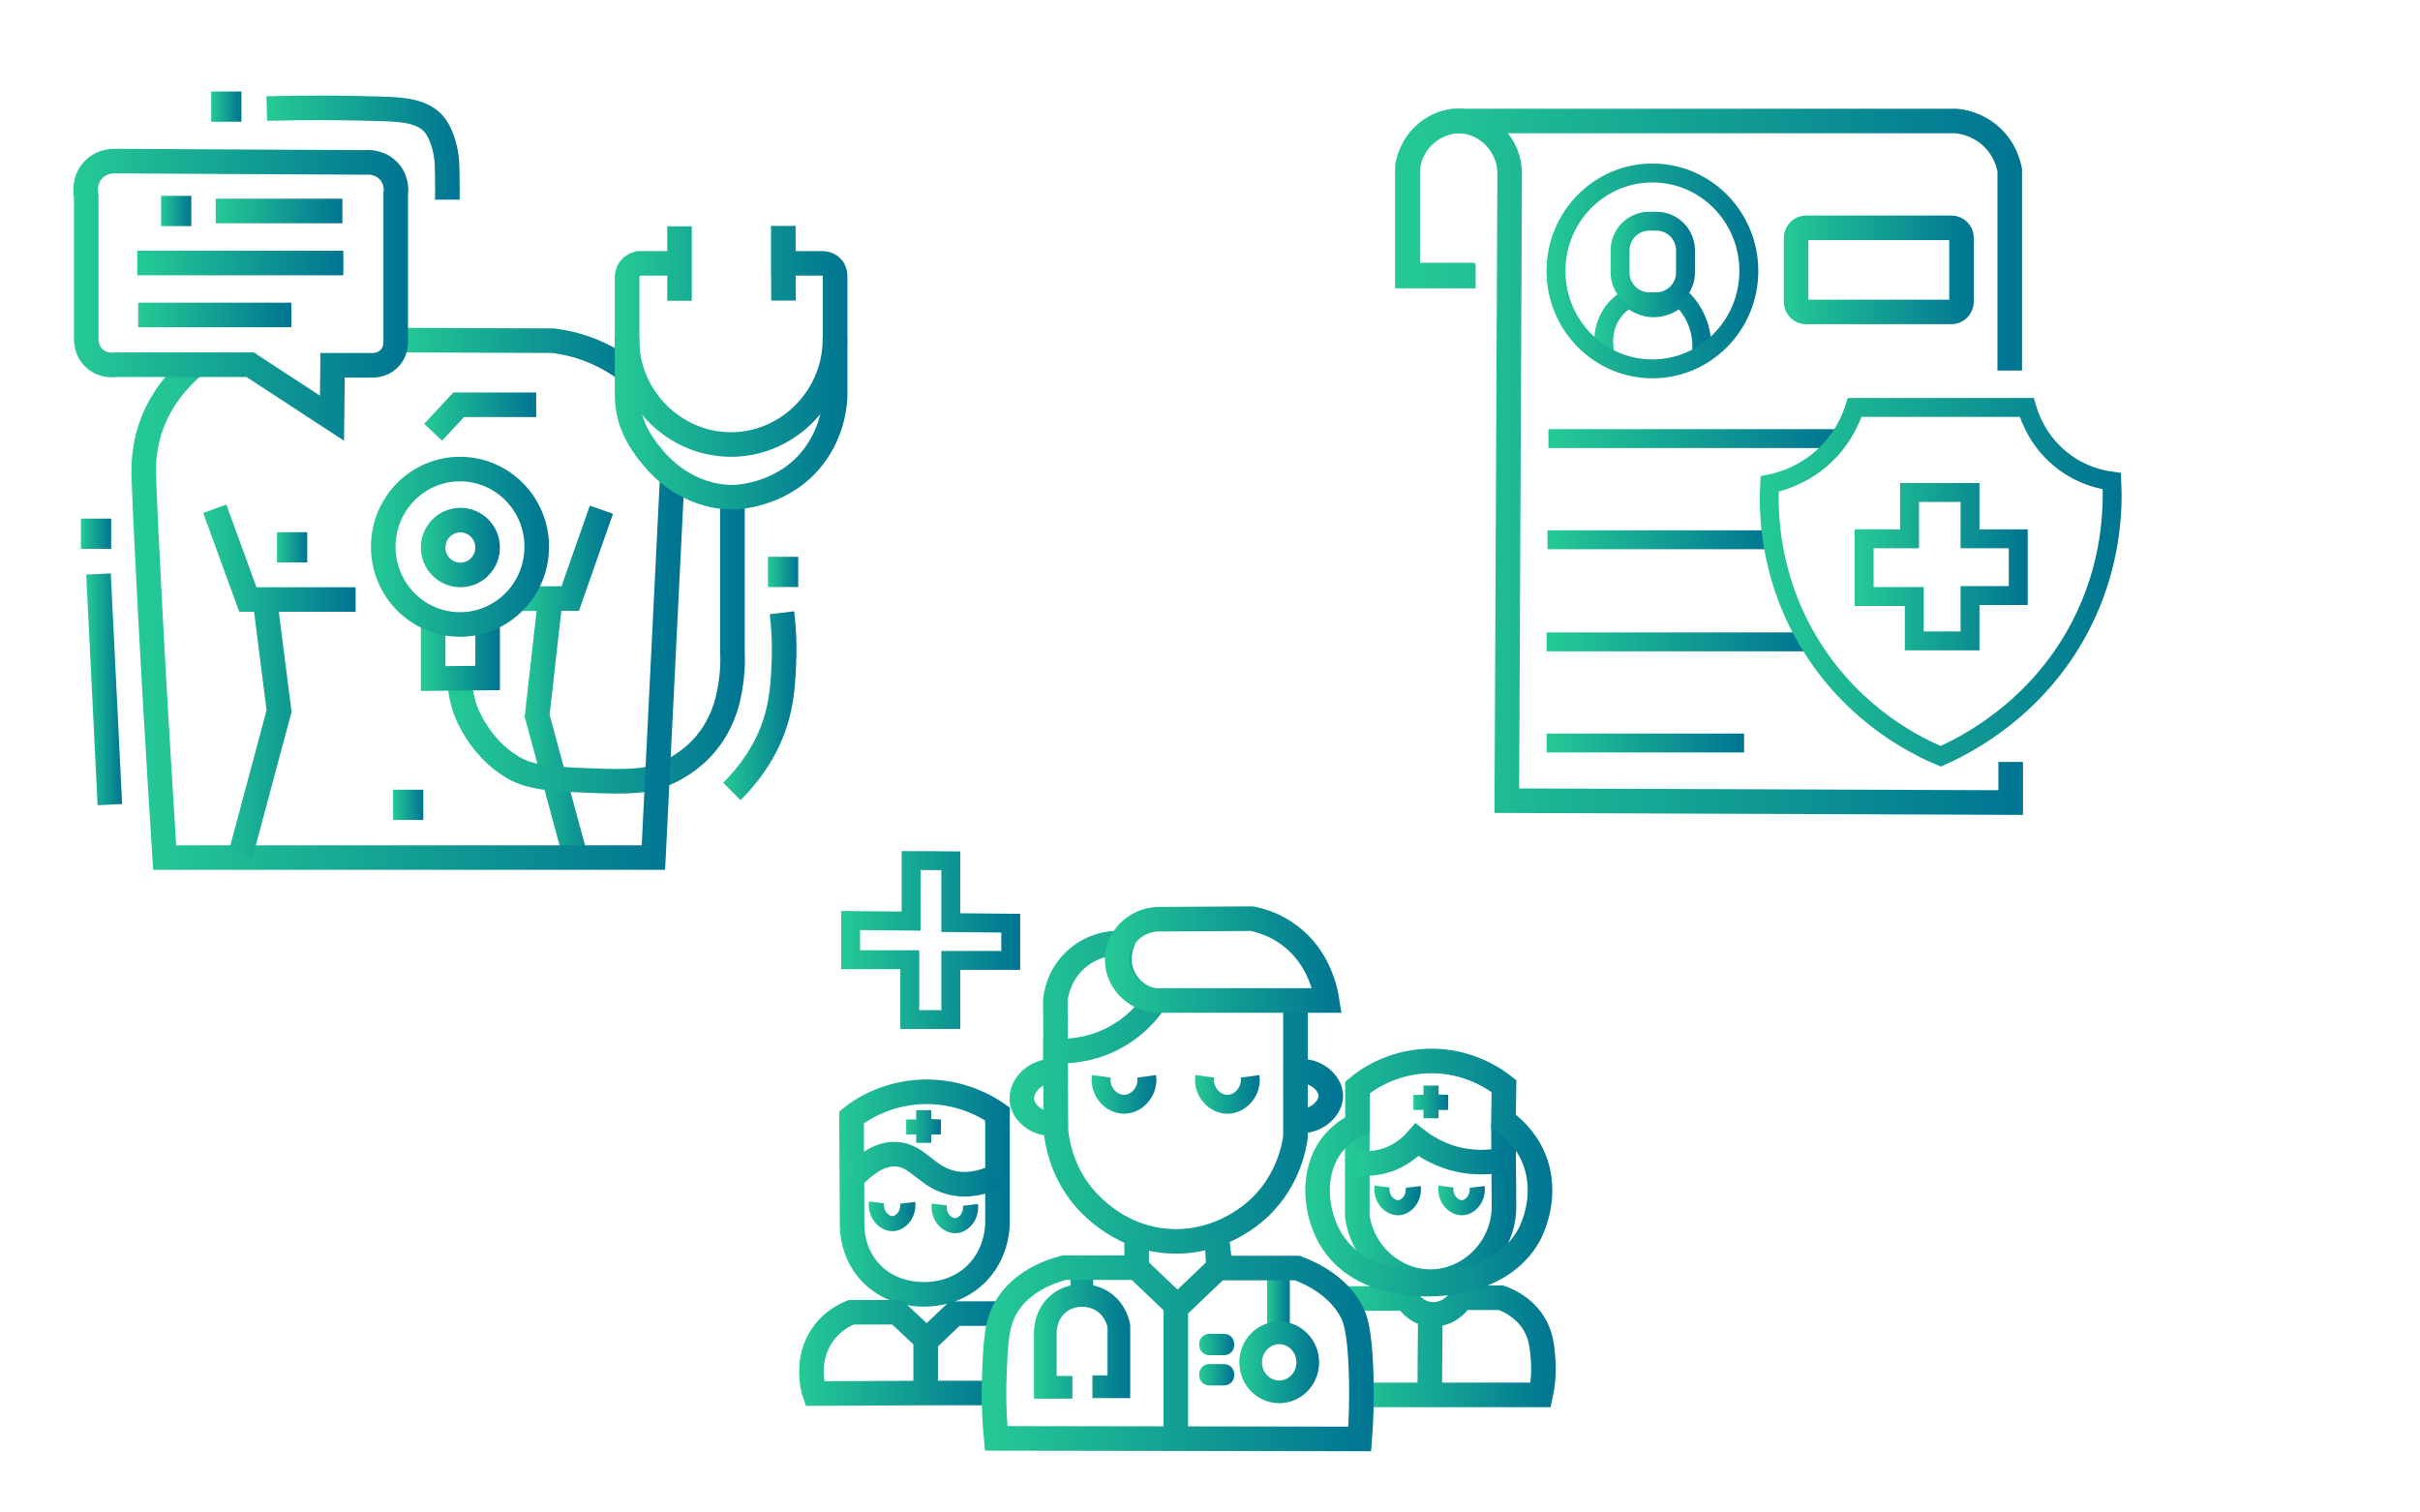 <?xml version="1.0" encoding="utf-8"?>
<svg version="1.1" xmlns="http://www.w3.org/2000/svg" xmlns:xlink="http://www.w3.org/1999/xlink" x="0px" y="0px"
	 viewBox="0 0 1280 800" enable-background="new 0 0 1280 800" xml:space="preserve">
<g id="Layer_2">
	<g>
		<linearGradient id="SVGID_1_" gradientUnits="userSpaceOnUse" x1="140.982" y1="78.145" x2="243.179" y2="78.145">
			<stop  offset="0" style="stop-color:#25CA95"/>
			<stop  offset="1" style="stop-color:#007492"/>
		</linearGradient>
		<path fill="none" stroke="url(#SVGID_1_)" stroke-width="13" stroke-miterlimit="10" d="M141.1,57.4c23.1-0.6,43.6-0.4,61,0.2
			c10.1,0.3,21.9,0.8,28,8.8c3.2,4.2,5.3,11.1,6,16.7c0.4,2.8,0.4,5.9,0.5,12.2c0.1,4.3,0,7.9,0,10.3"/>
		<linearGradient id="SVGID_2_" gradientUnits="userSpaceOnUse" x1="210.279" y1="187.584" x2="336.274" y2="187.584">
			<stop  offset="0" style="stop-color:#25CA95"/>
			<stop  offset="1" style="stop-color:#007492"/>
		</linearGradient>
		<path fill="none" stroke="url(#SVGID_2_)" stroke-width="13" stroke-miterlimit="10" d="M210.3,179.9c27.4,0.1,54.9,0.2,82.3,0.3
			c5.3,0.7,12.1,2,19.7,5c8.7,3.4,15.4,7.8,20,11.3"/>
		<linearGradient id="SVGID_3_" gradientUnits="userSpaceOnUse" x1="274.138" y1="361.619" x2="324.271" y2="361.619">
			<stop  offset="0" style="stop-color:#25CA95"/>
			<stop  offset="1" style="stop-color:#007492"/>
		</linearGradient>
		<path fill="none" stroke="url(#SVGID_3_)" stroke-width="13" stroke-miterlimit="10" d="M318.1,269.6c-5.5,15.7-11,31.3-16.5,47
			c-9.2,0-18.3,0-27.5,0c5.7,0,11.3,0,17,0c-2.3,20.7-4.7,41.3-7,62c6.8,25.2,13.7,50.3,20.5,75.5"/>
		<linearGradient id="SVGID_4_" gradientUnits="userSpaceOnUse" x1="236.89" y1="341.286" x2="393.991" y2="341.286">
			<stop  offset="0" style="stop-color:#25CA95"/>
			<stop  offset="1" style="stop-color:#007492"/>
		</linearGradient>
		<path fill="none" stroke="url(#SVGID_4_)" stroke-width="13" stroke-miterlimit="10" d="M387.4,262.8c0,27.5,0,55,0,82.5
			c0.2,3.2,0.2,7.9-0.5,13.5c-0.9,7.3-2.9,23-15.3,36.5c-2.1,2.3-9.6,10.1-22,14.8c-4.7,1.8-11.7,3.7-31,3
			c-25-0.9-37.5-1.3-47.5-7.3c-17.7-10.6-24.3-28.6-25-30.5c-1.8-5.2-2.5-10.2-2.5-10.3c-0.1-3.3-0.2-6.7-0.3-10"/>
		<linearGradient id="SVGID_5_" gradientUnits="userSpaceOnUse" x1="325.129" y1="209.898" x2="448.153" y2="209.898">
			<stop  offset="0" style="stop-color:#25CA95"/>
			<stop  offset="1" style="stop-color:#007492"/>
		</linearGradient>
		<path fill="none" stroke="url(#SVGID_5_)" stroke-width="13" stroke-miterlimit="10" d="M331.6,178.6c-0.6,31.3,25.3,57.1,56,56.5
			c30-0.5,54.7-26.1,54-56.8"/>
		<linearGradient id="SVGID_6_" gradientUnits="userSpaceOnUse" x1="222.638" y1="346.497" x2="264.388" y2="346.497">
			<stop  offset="0" style="stop-color:#25CA95"/>
			<stop  offset="1" style="stop-color:#007492"/>
		</linearGradient>
		<path fill="none" stroke="url(#SVGID_6_)" stroke-width="13" stroke-miterlimit="10" d="M229.1,327.6c0,10.4,0,20.8,0,31.3
			c9.6-0.1,19.2-0.2,28.8-0.3c0-10.3,0-20.7,0-31"/>
		<linearGradient id="SVGID_7_" gradientUnits="userSpaceOnUse" x1="196.138" y1="289.219" x2="290.388" y2="289.219">
			<stop  offset="0" style="stop-color:#25CA95"/>
			<stop  offset="1" style="stop-color:#007492"/>
		</linearGradient>
		
			<ellipse fill="none" stroke="url(#SVGID_7_)" stroke-width="13" stroke-miterlimit="10" cx="243.3" cy="289.2" rx="40.6" ry="41.1"/>
		<linearGradient id="SVGID_8_" gradientUnits="userSpaceOnUse" x1="222.638" y1="289.594" x2="264.388" y2="289.594">
			<stop  offset="0" style="stop-color:#25CA95"/>
			<stop  offset="1" style="stop-color:#007492"/>
		</linearGradient>
		
			<ellipse fill="none" stroke="url(#SVGID_8_)" stroke-width="13" stroke-miterlimit="10" cx="243.5" cy="289.6" rx="14.4" ry="14.5"/>
		<linearGradient id="SVGID_9_" gradientUnits="userSpaceOnUse" x1="69.558" y1="323.574" x2="362.13" y2="323.574">
			<stop  offset="0" style="stop-color:#25CA95"/>
			<stop  offset="1" style="stop-color:#007492"/>
		</linearGradient>
		<path fill="none" stroke="url(#SVGID_9_)" stroke-width="13" stroke-miterlimit="10" d="M355.6,251.6c-3.3,67.3-6.7,134.7-10,202
			c-86.2,0-172.3,0-258.5,0c-6.4-100.5-10.1-174.9-11-200.5c-0.2-5.2-0.5-16.5,4.5-29.5c5.8-15.2,16.1-25.4,23.5-31.5"/>
		<linearGradient id="SVGID_10_" gradientUnits="userSpaceOnUse" x1="325.138" y1="194.438" x2="448.138" y2="194.438">
			<stop  offset="0" style="stop-color:#25CA95"/>
			<stop  offset="1" style="stop-color:#007492"/>
		</linearGradient>
		<path fill="none" stroke="url(#SVGID_10_)" stroke-width="13" stroke-miterlimit="10" d="M359.4,119.7c0,13.1,0,26.3,0,39.4
			c0-6.6,0-13.2,0-19.8c-7.2,0-14.4,0-21.6,0c-1.5,0.4-3.3,1.1-4.6,2.8c-1.4,1.7-1.5,3.8-1.5,4.5c0,20.8,0,41.7,0,62.5
			c0,12.9,5.4,23.6,14.7,34.2c2.7,3.1,17.3,19.7,41.3,19.7c1.3,0,24.3-0.5,40.3-18.7c12-13.7,13.4-29.1,13.7-34
			c0-21.6,0-43.1,0-64.7c0-0.6-0.2-2.5-1.6-4.1c-2-2.3-5-2.2-5.4-2.2c-6.8,0-13.6,0-20.4,0c0-6.6,0-13.2,0-19.8
			c0,13.2,0.1,26.3,0.1,39.5"/>
		<linearGradient id="SVGID_11_" gradientUnits="userSpaceOnUse" x1="107.531" y1="360.572" x2="188.138" y2="360.572">
			<stop  offset="0" style="stop-color:#25CA95"/>
			<stop  offset="1" style="stop-color:#007492"/>
		</linearGradient>
		<path fill="none" stroke="url(#SVGID_11_)" stroke-width="13" stroke-miterlimit="10" d="M113.6,269.1c5.8,16,11.7,32,17.5,48
			c19,0,38,0,57,0c-16,0-32,0-48,0c2.5,19.7,5,39.3,7.5,59c-6.8,25.5-13.7,51-20.5,76.5"/>
		<linearGradient id="SVGID_12_" gradientUnits="userSpaceOnUse" x1="224.381" y1="220.308" x2="283.638" y2="220.308">
			<stop  offset="0" style="stop-color:#25CA95"/>
			<stop  offset="1" style="stop-color:#007492"/>
		</linearGradient>
		<path fill="none" stroke="url(#SVGID_12_)" stroke-width="13" stroke-miterlimit="10" d="M283.6,214.1c-13.7,0-27.3,0-41,0
			c-4.5,4.8-9,9.7-13.5,14.5"/>
		<linearGradient id="SVGID_13_" gradientUnits="userSpaceOnUse" x1="45.646" y1="364.594" x2="64.63" y2="364.594">
			<stop  offset="0" style="stop-color:#25CA95"/>
			<stop  offset="1" style="stop-color:#007492"/>
		</linearGradient>
		<path fill="none" stroke="url(#SVGID_13_)" stroke-width="13" stroke-miterlimit="10" d="M52.1,303.6c2,40.7,4,81.3,6,122"/>
		<linearGradient id="SVGID_14_" gradientUnits="userSpaceOnUse" x1="382.551" y1="373.268" x2="421.292" y2="373.268">
			<stop  offset="0" style="stop-color:#25CA95"/>
			<stop  offset="1" style="stop-color:#007492"/>
		</linearGradient>
		<path fill="none" stroke="url(#SVGID_14_)" stroke-width="13" stroke-miterlimit="10" d="M413.6,324.1c0.8,6.8,1.5,16,1,27
			c-0.3,6.9-0.7,17.1-3.5,27.5c-2.2,8.2-7.8,23.9-24,40"/>
		<linearGradient id="SVGID_15_" gradientUnits="userSpaceOnUse" x1="114.138" y1="111.594" x2="181.138" y2="111.594">
			<stop  offset="0" style="stop-color:#25CA95"/>
			<stop  offset="1" style="stop-color:#007492"/>
		</linearGradient>
		<path fill="none" stroke="url(#SVGID_15_)" stroke-width="13" stroke-miterlimit="10" d="M114.1,111.6c22.3,0,44.7,0,67,0"/>
		<linearGradient id="SVGID_16_" gradientUnits="userSpaceOnUse" x1="72.638" y1="139.094" x2="181.638" y2="139.094">
			<stop  offset="0" style="stop-color:#25CA95"/>
			<stop  offset="1" style="stop-color:#007492"/>
		</linearGradient>
		<path fill="none" stroke="url(#SVGID_16_)" stroke-width="13" stroke-miterlimit="10" d="M72.6,139.1c36.3,0,72.7,0,109,0"/>
		<linearGradient id="SVGID_17_" gradientUnits="userSpaceOnUse" x1="73.138" y1="166.594" x2="154.138" y2="166.594">
			<stop  offset="0" style="stop-color:#25CA95"/>
			<stop  offset="1" style="stop-color:#007492"/>
		</linearGradient>
		<path fill="none" stroke="url(#SVGID_17_)" stroke-width="13" stroke-miterlimit="10" d="M154.1,166.6c-27,0-54,0-81,0"/>
		<linearGradient id="SVGID_18_" gradientUnits="userSpaceOnUse" x1="38.791" y1="155.953" x2="215.937" y2="155.953">
			<stop  offset="0" style="stop-color:#25CA95"/>
			<stop  offset="1" style="stop-color:#007492"/>
		</linearGradient>
		<path fill="none" stroke="url(#SVGID_18_)" stroke-width="13" stroke-miterlimit="10" d="M193.3,85.9c0.7-0.1,7.8-0.7,12.7,5
			c4.2,4.9,3.5,10.8,3.3,11.7c0,26.1,0,52.2,0,78.3c0,0.7,0.1,5.7-4,9.3c-3.6,3.2-7.8,3-8.7,3c-6.9,0-13.8,0-20.7,0
			c-0.1,9.3-0.2,18.7-0.3,28c-14.4-9.4-28.9-18.9-43.3-28.3c-23.7,0-47.3,0-71,0c-0.8,0.1-6.3,1-11-3c-5.1-4.3-4.7-10.7-4.7-11.3
			c0-24.9,0-49.8,0-74.7c-0.1-0.6-1.8-8.2,3.7-14c4.9-5.2,11.5-4.7,12.3-4.7C105.5,85.5,149.4,85.7,193.3,85.9z"/>
		<linearGradient id="SVGID_19_" gradientUnits="userSpaceOnUse" x1="111.654" y1="56.406" x2="127.623" y2="56.406">
			<stop  offset="0" style="stop-color:#25CA95"/>
			<stop  offset="1" style="stop-color:#007492"/>
		</linearGradient>
		<rect x="118.2" y="54.9" fill="none" stroke="url(#SVGID_19_)" stroke-width="13" stroke-miterlimit="10" width="3" height="3"/>
		<linearGradient id="SVGID_20_" gradientUnits="userSpaceOnUse" x1="85.154" y1="111.594" x2="101.123" y2="111.594">
			<stop  offset="0" style="stop-color:#25CA95"/>
			<stop  offset="1" style="stop-color:#007492"/>
		</linearGradient>
		<rect x="91.7" y="110.1" fill="none" stroke="url(#SVGID_20_)" stroke-width="13" stroke-miterlimit="10" width="3" height="3"/>
		<linearGradient id="SVGID_21_" gradientUnits="userSpaceOnUse" x1="146.529" y1="289.531" x2="162.498" y2="289.531">
			<stop  offset="0" style="stop-color:#25CA95"/>
			<stop  offset="1" style="stop-color:#007492"/>
		</linearGradient>
		<rect x="153" y="288" fill="none" stroke="url(#SVGID_21_)" stroke-width="13" stroke-miterlimit="10" width="3" height="3"/>
		<linearGradient id="SVGID_22_" gradientUnits="userSpaceOnUse" x1="42.779" y1="282.344" x2="58.748" y2="282.344">
			<stop  offset="0" style="stop-color:#25CA95"/>
			<stop  offset="1" style="stop-color:#007492"/>
		</linearGradient>
		<rect x="49.3" y="280.8" fill="none" stroke="url(#SVGID_22_)" stroke-width="13" stroke-miterlimit="10" width="3" height="3"/>
		<linearGradient id="SVGID_23_" gradientUnits="userSpaceOnUse" x1="406.154" y1="302.531" x2="422.123" y2="302.531">
			<stop  offset="0" style="stop-color:#25CA95"/>
			<stop  offset="1" style="stop-color:#007492"/>
		</linearGradient>
		<rect x="412.7" y="301" fill="none" stroke="url(#SVGID_23_)" stroke-width="13" stroke-miterlimit="10" width="3" height="3"/>
		<linearGradient id="SVGID_24_" gradientUnits="userSpaceOnUse" x1="207.864" y1="425.656" x2="223.833" y2="425.656">
			<stop  offset="0" style="stop-color:#25CA95"/>
			<stop  offset="1" style="stop-color:#007492"/>
		</linearGradient>
		<rect x="214.4" y="424.2" fill="none" stroke="url(#SVGID_24_)" stroke-width="13" stroke-miterlimit="10" width="3" height="3"/>
	</g>
</g>
<g id="Layer_5">
	<g display="inline">
		<linearGradient id="SVGID_25_" gradientUnits="userSpaceOnUse" x1="534.021" y1="577.711" x2="710.4" y2="577.711">
			<stop  offset="0" style="stop-color:#25CA95"/>
			<stop  offset="1" style="stop-color:#007492"/>
		</linearGradient>
		<path fill="none" stroke="url(#SVGID_25_)" stroke-width="13" stroke-miterlimit="10" d="M685.9,592.8c10.3,1.2,18.1-6.6,18-13.3
			c-0.1-6.8-8.3-14.4-18.7-12.7c0-12.7,0-25.3,0-38c0,24.2,0,48.4,0,72.7c-0.8,5.8-4,22.3-18,36.3c-2.7,2.7-20.8,20.3-48.7,18.7
			c-29.4-1.7-45.6-23.4-48-26.7c-9.2-12.7-11.4-25.6-12-32c-0.1-22.9-0.2-45.8-0.3-68.7c0.2-2.3,1.6-13.8,11.7-22.3
			c9.9-8.5,21.3-8.1,23.7-8c-0.5,1.3-3.6,9.8,1,18.7c5,9.8,15.1,11.8,16.3,12c-3,4.5-10.5,14.3-24,20.7c-12.2,5.8-23.3,5.9-28.7,5.7
			c0,3.6,0,7.1,0,10.7c-10.6-0.8-18.4,7.8-17.7,15.3c0.6,6.9,8.5,13.5,18,12.3"/>
		<linearGradient id="SVGID_26_" gradientUnits="userSpaceOnUse" x1="584.398" y1="507.533" x2="709.425" y2="507.533">
			<stop  offset="0" style="stop-color:#25CA95"/>
			<stop  offset="1" style="stop-color:#007492"/>
		</linearGradient>
		<path fill="none" stroke="url(#SVGID_26_)" stroke-width="13" stroke-miterlimit="10" d="M701.9,529.2c-29.1,0-58.2,0-87.3,0
			c-13,0.8-23.8-9.6-23.7-21.7c0.1-11.1,9.4-20.8,21.3-21.3c16.7-0.1,33.3-0.2,50-0.3c4.9,1,12.3,3.2,19.7,8.7
			C698,506.5,701.2,524.7,701.9,529.2z"/>
		<linearGradient id="SVGID_27_" gradientUnits="userSpaceOnUse" x1="710.565" y1="712.179" x2="822.929" y2="712.179">
			<stop  offset="0" style="stop-color:#25CA95"/>
			<stop  offset="1" style="stop-color:#007492"/>
		</linearGradient>
		<path fill="none" stroke="url(#SVGID_27_)" stroke-width="13" stroke-miterlimit="10" d="M710.6,686.8c11.1,0,22.2,0,33.3,0
			c0.5,0.8,4.5,7.4,12.3,8.3c6.6,0.8,13.1-2.6,16.7-8.7c7,0,14,0,21,0c4,1.4,11.8,5,17,13c4.3,6.6,4.8,13.2,5.3,19.7
			c0.6,7.9-0.4,14.5-1.3,18.7c-19.6,0-39.1,0-58.7,0c0.1-12.9,0.2-25.8,0.3-38.7c-0.1,12.9-0.2,25.8-0.3,38.7c-11.9,0-23.8,0-35.7,0
			"/>
		<linearGradient id="SVGID_28_" gradientUnits="userSpaceOnUse" x1="443.713" y1="631.019" x2="534.065" y2="631.019">
			<stop  offset="0" style="stop-color:#25CA95"/>
			<stop  offset="1" style="stop-color:#007492"/>
		</linearGradient>
		<path fill="none" stroke="url(#SVGID_28_)" stroke-width="13" stroke-miterlimit="10" d="M487.9,577.5c20.5-0.7,35,8.4,39.7,11.7
			c0,19.3,0,38.7,0,58c-0.1,2.8-0.6,16.1-11.3,26.7c-11.5,11.2-25.9,10.8-29.3,10.7c-3.8-0.2-17.4-1-27.3-12.3
			c-8.6-9.8-9-21.2-9-24.3c-0.1-19-0.2-38-0.3-57C454.8,587.4,468.3,578.2,487.9,577.5z"/>
		<linearGradient id="SVGID_29_" gradientUnits="userSpaceOnUse" x1="445.787" y1="618.448" x2="530.03" y2="618.448">
			<stop  offset="0" style="stop-color:#25CA95"/>
			<stop  offset="1" style="stop-color:#007492"/>
		</linearGradient>
		<path fill="none" stroke="url(#SVGID_29_)" stroke-width="13" stroke-miterlimit="10" d="M450.6,623.2
			c10.2-11,18.1-13.1,23.7-12.7c11.6,0.8,15.9,12.5,30,15.3c8.9,1.8,17.2-0.9,23-3.7"/>
		<linearGradient id="SVGID_30_" gradientUnits="userSpaceOnUse" x1="479.232" y1="595.846" x2="497.713" y2="595.846">
			<stop  offset="0" style="stop-color:#25CA95"/>
			<stop  offset="1" style="stop-color:#007492"/>
		</linearGradient>
		<path fill="none" stroke="url(#SVGID_30_)" stroke-width="8" stroke-miterlimit="10" d="M488.6,587.2c0,5.8,0,11.6,0,17.3
			c0-2.9,0-5.8,0-8.7c3,0.1,6,0.2,9,0.3c-6.1,0-12.2,0-18.3,0"/>
		<linearGradient id="SVGID_31_" gradientUnits="userSpaceOnUse" x1="711.398" y1="639.572" x2="802.066" y2="639.572">
			<stop  offset="0" style="stop-color:#25CA95"/>
			<stop  offset="1" style="stop-color:#007492"/>
		</linearGradient>
		<path fill="none" stroke="url(#SVGID_31_)" stroke-width="13" stroke-miterlimit="10" d="M717.9,598.5c0,14.9,0,29.8,0,44.7
			c2.7,19.8,19.4,34.5,38.3,34.7c20.6,0.2,38.6-16.9,39.3-38.7c-0.1-14.8-0.2-29.6-0.3-44.3"/>
		<linearGradient id="SVGID_32_" gradientUnits="userSpaceOnUse" x1="690.34" y1="620.177" x2="821.061" y2="620.177">
			<stop  offset="0" style="stop-color:#25CA95"/>
			<stop  offset="1" style="stop-color:#007492"/>
		</linearGradient>
		<path fill="none" stroke="url(#SVGID_32_)" stroke-width="13" stroke-miterlimit="10" d="M755.2,561.2
			c21.6-0.7,36.4,10.2,40.3,13.3c-0.1,6.1-0.2,12.2-0.3,18.3c3.9,2.8,11.2,8.8,15.7,19c9,20.6-1.3,39.9-2.3,41.7
			c-14,24.9-46.3,25.6-51.7,25.7c-5.7,0.1-38.8,0.7-53.3-24.3c-7.9-13.6-10.2-34.5,0.7-49c4.4-5.8,9.8-9.1,13.7-11
			c0-6.6,0-13.1,0-19.7C722,571.8,735.4,561.8,755.2,561.2z"/>
		<linearGradient id="SVGID_33_" gradientUnits="userSpaceOnUse" x1="717.136" y1="607.91" x2="797.716" y2="607.91">
			<stop  offset="0" style="stop-color:#25CA95"/>
			<stop  offset="1" style="stop-color:#007492"/>
		</linearGradient>
		<path fill="none" stroke="url(#SVGID_33_)" stroke-width="13" stroke-miterlimit="10" d="M717.9,615.2c3.4,0.4,11,0.8,19.3-3
			c6.2-2.9,10.2-6.9,12.3-9.3c4.1,3.2,12.5,8.9,24.7,11c9.5,1.6,17.3,0.4,22-0.7"/>
		<linearGradient id="SVGID_34_" gradientUnits="userSpaceOnUse" x1="747.565" y1="582.846" x2="766.046" y2="582.846">
			<stop  offset="0" style="stop-color:#25CA95"/>
			<stop  offset="1" style="stop-color:#007492"/>
		</linearGradient>
		<path fill="none" stroke="url(#SVGID_34_)" stroke-width="8" stroke-miterlimit="10" d="M756.9,574.2c0,5.8,0,11.6,0,17.3
			c0-2.9,0-5.8,0-8.7c3,0.1,6,0.2,9,0.3c-6.1,0-12.2,0-18.3,0"/>
		<linearGradient id="SVGID_35_" gradientUnits="userSpaceOnUse" x1="422.72" y1="715.693" x2="529.232" y2="715.693">
			<stop  offset="0" style="stop-color:#25CA95"/>
			<stop  offset="1" style="stop-color:#007492"/>
		</linearGradient>
		<path fill="none" stroke="url(#SVGID_35_)" stroke-width="13" stroke-miterlimit="10" d="M529.2,694.8c-8.1,0-16.2,0-24.3,0
			c-4.9,4.7-9.8,9.3-14.7,14c-5.2-4.9-10.4-9.8-15.7-14.7c-8.1,0-16.2,0-24.3,0c-3.3,1.3-10,4.6-15,11.7c-9.6,13.5-5,29.3-4.3,31.3
			c19.6-0.1,39.1-0.2,58.7-0.3c0-9.7,0-19.3,0-29c0,9.7,0,19.3,0,29c11.9,0,23.8,0,35.7,0"/>
		<linearGradient id="SVGID_36_" gradientUnits="userSpaceOnUse" x1="444.898" y1="497.179" x2="539.565" y2="497.179">
			<stop  offset="0" style="stop-color:#25CA95"/>
			<stop  offset="1" style="stop-color:#007492"/>
		</linearGradient>
		<path fill="none" stroke="url(#SVGID_36_)" stroke-width="10" stroke-miterlimit="10" d="M481.9,455.2c0,10.7,0,21.3,0,32
			c-10.7-0.1-21.3-0.2-32-0.3c0,6.9,0,13.8,0,20.7c10.4,0,20.9,0,31.3,0c0,10.6,0,21.1,0,31.7c7.2,0,14.4,0,21.7,0
			c0-10.4,0-20.9,0-31.3c10.6,0,21.1,0,31.7,0c0-6.6,0-13.1,0-19.7c-10.6-0.1-21.1-0.2-31.7-0.3c0-10.9,0-21.8,0-32.7
			C495.9,455.2,488.9,455.2,481.9,455.2z"/>
		<linearGradient id="SVGID_37_" gradientUnits="userSpaceOnUse" x1="546.898" y1="705.346" x2="597.898" y2="705.346">
			<stop  offset="0" style="stop-color:#25CA95"/>
			<stop  offset="1" style="stop-color:#007492"/>
		</linearGradient>
		<path fill="none" stroke="url(#SVGID_37_)" stroke-width="12" stroke-miterlimit="10" d="M567.2,733.8c-4.8,0-9.6,0-14.3,0
			c0-9.7,0-19.3,0-29c0-1.2,0.1-9.6,7-15.3c5-4.1,10.6-4.3,12.3-4.3c0-4.8,0-4.8,0-14.3c0,9.6,0,9.6,0,14.3c1.9,0,6.6,0.2,11.3,3.3
			c6.6,4.5,8.1,11.6,8.3,13c0,10.7,0,21.3,0,32c-4.7,0-9.3,0-14,0"/>
		<linearGradient id="SVGID_38_" gradientUnits="userSpaceOnUse" x1="670.232" y1="688.513" x2="682.232" y2="688.513">
			<stop  offset="0" style="stop-color:#25CA95"/>
			<stop  offset="1" style="stop-color:#007492"/>
		</linearGradient>
		<path fill="none" stroke="url(#SVGID_38_)" stroke-width="12" stroke-miterlimit="10" d="M676.2,670.8c0,11.8,0,23.6,0,35.3"/>
		<linearGradient id="SVGID_39_" gradientUnits="userSpaceOnUse" x1="655.565" y1="720.596" x2="697.732" y2="720.596">
			<stop  offset="0" style="stop-color:#25CA95"/>
			<stop  offset="1" style="stop-color:#007492"/>
		</linearGradient>
		
			<ellipse fill="none" stroke="url(#SVGID_39_)" stroke-width="12" stroke-miterlimit="10" cx="676.6" cy="720.6" rx="15.1" ry="15.6"/>
		<linearGradient id="SVGID_40_" gradientUnits="userSpaceOnUse" x1="519.238" y1="710.388" x2="726.629" y2="710.388">
			<stop  offset="0" style="stop-color:#25CA95"/>
			<stop  offset="1" style="stop-color:#007492"/>
		</linearGradient>
		<path fill="none" stroke="url(#SVGID_40_)" stroke-width="13" stroke-miterlimit="10" d="M621.9,762.2c0-24,0-48,0-72
			c-6.9-6.6-13.8-13.1-20.7-19.7c0-5.4,0-10.9,0-16.3c0,5.4,0,10.9,0,16.3c-12.8,0-25.6,0-38.3,0c-19.6,5.1-27.5,15.8-30,19.7
			c-5.8,9.1-6.3,18.9-7,38.3c-0.5,13.6,0.3,24.8,1,32.3c64.1,0.1,128.2,0.2,192.3,0.3c0.7-8.8,1.2-21.1,0.7-36
			c-0.8-22.3-3.4-28.1-4.7-30.7c-2.3-4.7-9.3-16.3-29-23.7c-13.6,0-27.1,0-40.7,0c-0.7-5.7-1.3-11.3-2-17c0.3,5.6,0.7,11.1,1,16.7
			c-7.3,7-14.7,14-22,21"/>
		<linearGradient id="SVGID_41_" gradientUnits="userSpaceOnUse" x1="459.487" y1="643.364" x2="484.139" y2="643.364">
			<stop  offset="0" style="stop-color:#25CA95"/>
			<stop  offset="1" style="stop-color:#007492"/>
		</linearGradient>
		<path fill="none" stroke="url(#SVGID_41_)" stroke-width="8" stroke-miterlimit="10" d="M463.6,636c-0.8,6.5,4.2,11.4,8.7,11.2
			c4.2-0.2,8.5-5,7.8-11"/>
		<linearGradient id="SVGID_42_" gradientUnits="userSpaceOnUse" x1="634.919" y1="711.263" x2="652.294" y2="711.263">
			<stop  offset="0" style="stop-color:#25CA95"/>
			<stop  offset="1" style="stop-color:#007492"/>
		</linearGradient>
		<linearGradient id="SVGID_43_" gradientUnits="userSpaceOnUse" x1="634.419" y1="711.263" x2="652.794" y2="711.263">
			<stop  offset="0" style="stop-color:#25CA95"/>
			<stop  offset="1" style="stop-color:#007492"/>
		</linearGradient>
		<path fill="url(#SVGID_42_)" stroke="url(#SVGID_43_)" stroke-miterlimit="10" d="M647.5,716.3h-7.9c-2.6,0-4.8-2.1-4.8-4.8v-0.7
			c0-2.6,2.1-4.8,4.8-4.8h7.9c2.6,0,4.8,2.1,4.8,4.8v0.7C652.3,714.2,650.2,716.3,647.5,716.3z"/>
		<linearGradient id="SVGID_44_" gradientUnits="userSpaceOnUse" x1="634.919" y1="727.221" x2="652.294" y2="727.221">
			<stop  offset="0" style="stop-color:#25CA95"/>
			<stop  offset="1" style="stop-color:#007492"/>
		</linearGradient>
		<linearGradient id="SVGID_45_" gradientUnits="userSpaceOnUse" x1="634.419" y1="727.221" x2="652.794" y2="727.221">
			<stop  offset="0" style="stop-color:#25CA95"/>
			<stop  offset="1" style="stop-color:#007492"/>
		</linearGradient>
		<path fill="url(#SVGID_44_)" stroke="url(#SVGID_45_)" stroke-miterlimit="10" d="M647.5,732.3h-7.9c-2.6,0-4.8-2.1-4.8-4.8v-0.7
			c0-2.6,2.1-4.8,4.8-4.8h7.9c2.6,0,4.8,2.1,4.8,4.8v0.7C652.3,730.2,650.2,732.3,647.5,732.3z"/>
		<linearGradient id="SVGID_46_" gradientUnits="userSpaceOnUse" x1="492.673" y1="644.486" x2="517.324" y2="644.486">
			<stop  offset="0" style="stop-color:#25CA95"/>
			<stop  offset="1" style="stop-color:#007492"/>
		</linearGradient>
		<path fill="none" stroke="url(#SVGID_46_)" stroke-width="8" stroke-miterlimit="10" d="M496.8,637.1c-0.8,6.5,4.2,11.4,8.7,11.2
			c4.2-0.2,8.5-5,7.8-11"/>
		<linearGradient id="SVGID_47_" gradientUnits="userSpaceOnUse" x1="760.769" y1="634.963" x2="785.42" y2="634.963">
			<stop  offset="0" style="stop-color:#25CA95"/>
			<stop  offset="1" style="stop-color:#007492"/>
		</linearGradient>
		<path fill="none" stroke="url(#SVGID_47_)" stroke-width="8" stroke-miterlimit="10" d="M764.8,627.6c-0.8,6.5,4.2,11.4,8.7,11.2
			c4.2-0.2,8.5-5,7.8-11"/>
		<linearGradient id="SVGID_48_" gradientUnits="userSpaceOnUse" x1="726.914" y1="634.963" x2="751.565" y2="634.963">
			<stop  offset="0" style="stop-color:#25CA95"/>
			<stop  offset="1" style="stop-color:#007492"/>
		</linearGradient>
		<path fill="none" stroke="url(#SVGID_48_)" stroke-width="8" stroke-miterlimit="10" d="M731,627.6c-0.8,6.5,4.2,11.4,8.7,11.2
			c4.2-0.2,8.5-5,7.8-11"/>
		<linearGradient id="SVGID_49_" gradientUnits="userSpaceOnUse" x1="632.101" y1="578.917" x2="666.362" y2="578.917">
			<stop  offset="0" style="stop-color:#25CA95"/>
			<stop  offset="1" style="stop-color:#007492"/>
		</linearGradient>
		<path fill="none" stroke="url(#SVGID_49_)" stroke-width="10" stroke-miterlimit="10" d="M637.2,569.3c-1.1,8,5.2,14.8,12,14.8
			s13.1-6.8,12-14.8"/>
		<linearGradient id="SVGID_50_" gradientUnits="userSpaceOnUse" x1="577.413" y1="578.917" x2="611.674" y2="578.917">
			<stop  offset="0" style="stop-color:#25CA95"/>
			<stop  offset="1" style="stop-color:#007492"/>
		</linearGradient>
		<path fill="none" stroke="url(#SVGID_50_)" stroke-width="10" stroke-miterlimit="10" d="M582.5,569.3c-1.1,8,5.2,14.8,12,14.8
			s13.1-6.8,12-14.8"/>
	</g>
</g>
<g id="Layer_3">
	<g display="inline">
		<linearGradient id="SVGID_51_" gradientUnits="userSpaceOnUse" x1="738" y1="126.75" x2="1069.5" y2="126.75">
			<stop  offset="0" style="stop-color:#25CA95"/>
			<stop  offset="1" style="stop-color:#007492"/>
		</linearGradient>
		<path fill="none" stroke="url(#SVGID_51_)" stroke-width="13" stroke-miterlimit="10" d="M780.5,146c-12,0-24,0-36,0
			c0-19.5,0-39,0-58.5c0.5-2.5,2.4-10.7,10-17c6-5,12.3-6.2,15-6.5c88.3,0,176.7,0,265,0c2.7,0.2,11,1.3,18.5,8
			c7.7,6.9,9.5,15.4,10,18c0,35.3,0,70.7,0,106"/>
		<linearGradient id="SVGID_52_" gradientUnits="userSpaceOnUse" x1="738" y1="244.254" x2="1070" y2="244.254">
			<stop  offset="0" style="stop-color:#25CA95"/>
			<stop  offset="1" style="stop-color:#007492"/>
		</linearGradient>
		<path fill="none" stroke="url(#SVGID_52_)" stroke-width="13" stroke-miterlimit="10" d="M780,145.5c-11.8,0-23.7,0-35.5,0
			c0-18.2,0-36.3,0-54.5c0.4-14.8,12.2-26.5,26-27c15-0.5,28.4,12.4,28,28.5c-0.5,110.3-1,220.7-1.5,331c88.8,0.3,177.7,0.7,266.5,1
			c0-7.2,0-14.3,0-21.5"/>
		<linearGradient id="SVGID_53_" gradientUnits="userSpaceOnUse" x1="943.5" y1="142.783" x2="1043.911" y2="142.783">
			<stop  offset="0" style="stop-color:#25CA95"/>
			<stop  offset="1" style="stop-color:#007492"/>
		</linearGradient>
		<path fill="none" stroke="url(#SVGID_53_)" stroke-width="13" stroke-miterlimit="10" d="M1032.2,165h-76.9
			c-2.9,0-5.3-2.4-5.3-5.3v-33.9c0-2.9,2.4-5.3,5.3-5.3h76.9c2.9,0,5.3,2.4,5.3,5.3v33.9C1037.4,162.6,1035,165,1032.2,165z"/>
		<linearGradient id="SVGID_54_" gradientUnits="userSpaceOnUse" x1="981" y1="299.75" x2="1072.5" y2="299.75">
			<stop  offset="0" style="stop-color:#25CA95"/>
			<stop  offset="1" style="stop-color:#007492"/>
		</linearGradient>
		<path fill="none" stroke="url(#SVGID_54_)" stroke-width="10" stroke-miterlimit="10" d="M1010,260.5c10.7,0,21.3,0,32,0
			c0,8.2,0,16.3,0,24.5c8.5,0,17,0,25.5,0c0,10,0,20,0,30c-8.5,0-17,0-25.5,0c0,8,0,16,0,24c-9.8,0-19.7,0-29.5,0
			c0-7.8,0-15.7,0-23.5c-8.8,0-17.7,0-26.5,0c0-10.2,0-20.3,0-30.5c8,0,16,0,24,0C1010,276.8,1010,268.7,1010,260.5z"/>
		<linearGradient id="SVGID_55_" gradientUnits="userSpaceOnUse" x1="819" y1="232" x2="971.5" y2="232">
			<stop  offset="0" style="stop-color:#25CA95"/>
			<stop  offset="1" style="stop-color:#007492"/>
		</linearGradient>
		<path fill="none" stroke="url(#SVGID_55_)" stroke-width="10" stroke-miterlimit="10" d="M819,232c50.8,0,101.7,0,152.5,0"/>
		<linearGradient id="SVGID_56_" gradientUnits="userSpaceOnUse" x1="818.5" y1="285.5" x2="936.5" y2="285.5">
			<stop  offset="0" style="stop-color:#25CA95"/>
			<stop  offset="1" style="stop-color:#007492"/>
		</linearGradient>
		<path fill="none" stroke="url(#SVGID_56_)" stroke-width="10" stroke-miterlimit="10" d="M818.5,285.5c39.3,0,78.7,0,118,0"/>
		<linearGradient id="SVGID_57_" gradientUnits="userSpaceOnUse" x1="818" y1="339.5" x2="955.5" y2="339.5">
			<stop  offset="0" style="stop-color:#25CA95"/>
			<stop  offset="1" style="stop-color:#007492"/>
		</linearGradient>
		<path fill="none" stroke="url(#SVGID_57_)" stroke-width="10" stroke-miterlimit="10" d="M818,339.5c45.8,0,91.7,0,137.5,0"/>
		<linearGradient id="SVGID_58_" gradientUnits="userSpaceOnUse" x1="818" y1="393" x2="922.5" y2="393">
			<stop  offset="0" style="stop-color:#25CA95"/>
			<stop  offset="1" style="stop-color:#007492"/>
		</linearGradient>
		<path fill="none" stroke="url(#SVGID_58_)" stroke-width="10" stroke-miterlimit="10" d="M818,393c34.8,0,69.7,0,104.5,0"/>
		<linearGradient id="SVGID_59_" gradientUnits="userSpaceOnUse" x1="930.8" y1="307.971" x2="1122.174" y2="307.971">
			<stop  offset="0" style="stop-color:#25CA95"/>
			<stop  offset="1" style="stop-color:#007492"/>
		</linearGradient>
		<path fill="none" stroke="url(#SVGID_59_)" stroke-width="10" stroke-miterlimit="10" d="M981,215.5c30.3,0,60.7,0,91,0
			c1.4,4.8,6,18.7,20,29c9.9,7.3,19.9,9.3,25,10c0.7,14.4,0.1,44.4-16.5,76.5c-23.1,44.6-61.7,63.6-74,69
			c-11.8-4.9-44.6-20.4-68-57.5C935,305.3,935.3,268.8,936,256c5.4-1.1,15.3-3.9,25-11.5C974.3,234.1,979.3,220.9,981,215.5z"/>
		<linearGradient id="SVGID_60_" gradientUnits="userSpaceOnUse" x1="843.222" y1="169.421" x2="905.114" y2="169.421">
			<stop  offset="0" style="stop-color:#25CA95"/>
			<stop  offset="1" style="stop-color:#007492"/>
		</linearGradient>
		<path fill="none" stroke="url(#SVGID_60_)" stroke-width="10" stroke-miterlimit="10" d="M849,187.5c-0.5-2-2.7-12.2,3.5-21.5
			c3.1-4.7,7.1-7.2,9.5-8.5c1.4,1.4,4.6,4.1,9.5,5c9.3,1.7,16.2-4.7,17-5.5c2.3,2,5.5,5.5,8,10.5c3.9,7.8,3.8,15.1,3.5,18.5"/>
		<linearGradient id="SVGID_61_" gradientUnits="userSpaceOnUse" x1="818" y1="143.25" x2="930" y2="143.25">
			<stop  offset="0" style="stop-color:#25CA95"/>
			<stop  offset="1" style="stop-color:#007492"/>
		</linearGradient>
		<ellipse fill="none" stroke="url(#SVGID_61_)" stroke-width="10" stroke-miterlimit="10" cx="874" cy="143.3" rx="51" ry="51.8"/>
		<linearGradient id="SVGID_62_" gradientUnits="userSpaceOnUse" x1="852" y1="138.283" x2="896.5" y2="138.283">
			<stop  offset="0" style="stop-color:#25CA95"/>
			<stop  offset="1" style="stop-color:#007492"/>
		</linearGradient>
		<path fill="none" stroke="url(#SVGID_62_)" stroke-width="10" stroke-miterlimit="10" d="M876.1,159.6h-3.8
			c-8.5,0-15.4-6.9-15.4-15.4v-11.8c0-8.5,6.9-15.4,15.4-15.4h3.8c8.5,0,15.4,6.9,15.4,15.4v11.8
			C891.5,152.6,884.6,159.6,876.1,159.6z"/>
	</g>
</g>
</svg>
